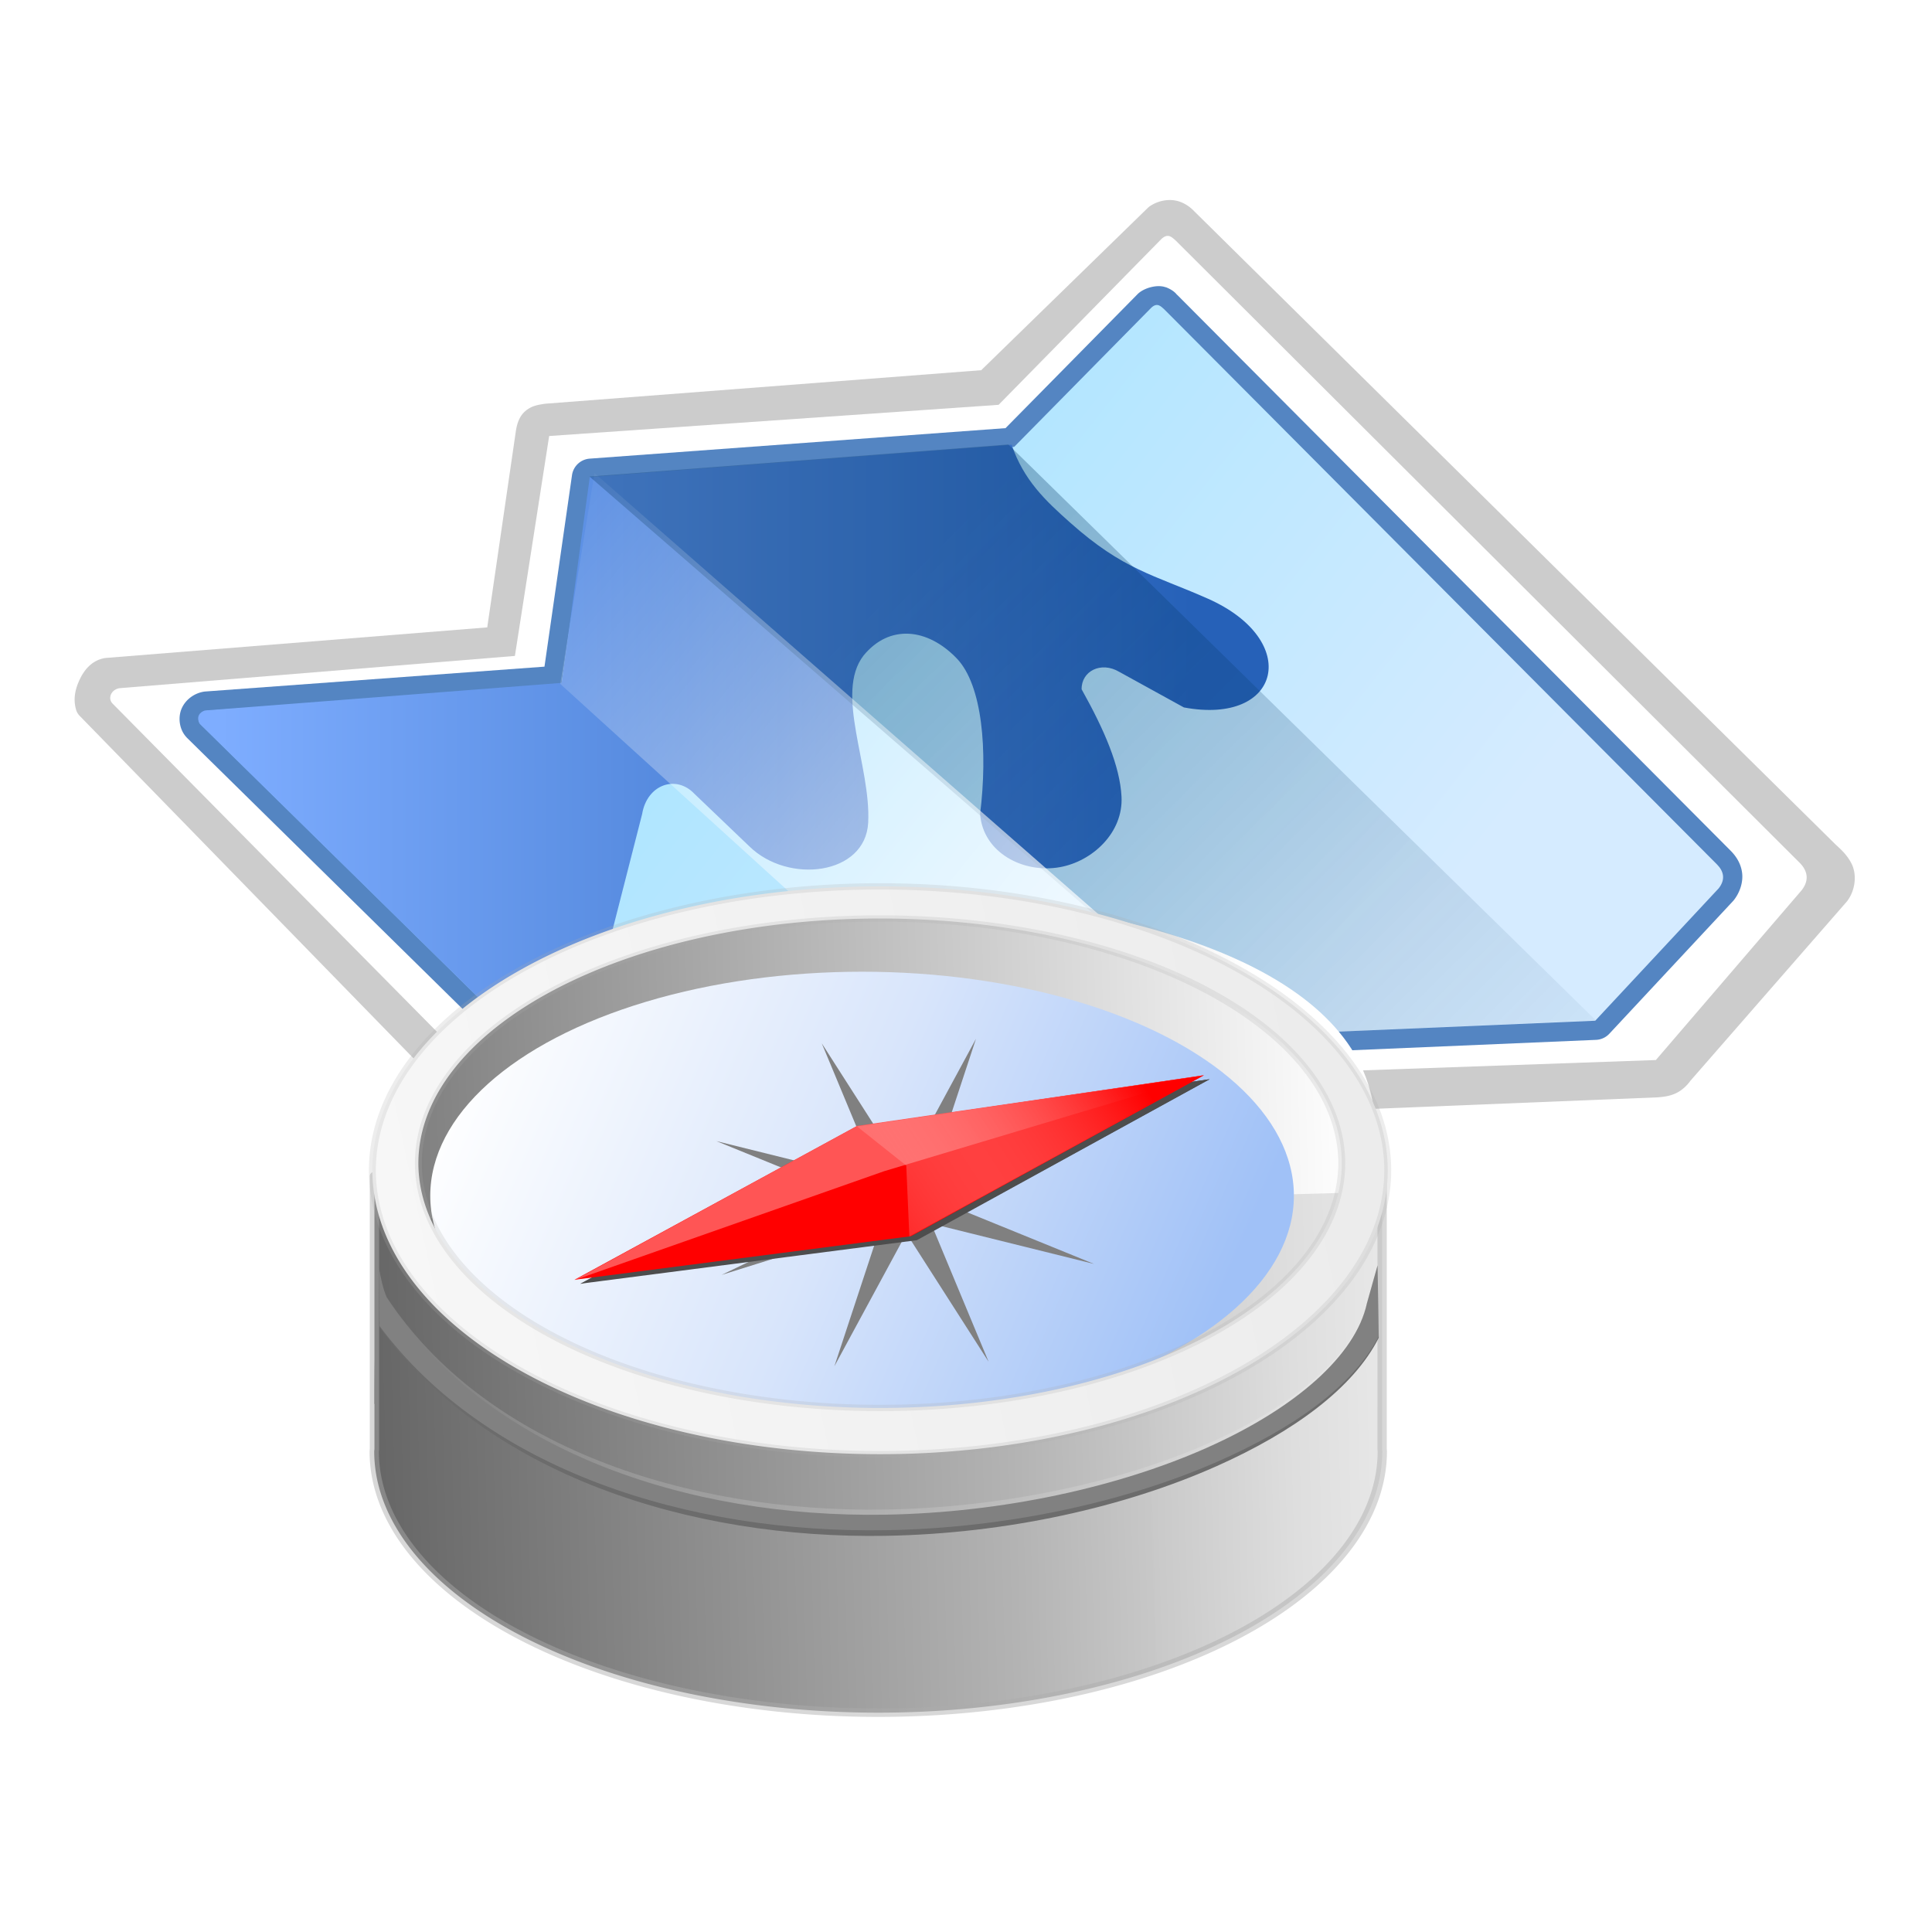 <?xml version="1.0" encoding="UTF-8" standalone="no"?>
<!-- Created with Inkscape (http://www.inkscape.org/) -->

<svg
   xmlns:dc="http://purl.org/dc/elements/1.1/"
   xmlns:cc="http://creativecommons.org/ns#"
   xmlns:rdf="http://www.w3.org/1999/02/22-rdf-syntax-ns#"
   xmlns:svg="http://www.w3.org/2000/svg"
   xmlns="http://www.w3.org/2000/svg"
   xmlns:xlink="http://www.w3.org/1999/xlink"
   xmlns:sodipodi="http://sodipodi.sourceforge.net/DTD/sodipodi-0.dtd"
   xmlns:inkscape="http://www.inkscape.org/namespaces/inkscape"
   width="80"
   height="80"
   viewBox="0 0 80 80"
   id="svg6662"
   version="1.1"
   inkscape:version="0.91 r13725"
   sodipodi:docname="info.svg">
  <defs
     id="defs6664">
    <linearGradient
       inkscape:collect="always"
       xlink:href="#linearGradient7062"
       id="linearGradient5701"
       gradientUnits="userSpaceOnUse"
       x1="183.323"
       y1="973.815"
       x2="213.298"
       y2="997.503" />
    <linearGradient
       id="linearGradient7062"
       inkscape:collect="always">
      <stop
         id="stop7064"
         offset="0"
         style="stop-color:#a5e4ff;stop-opacity:1" />
      <stop
         id="stop7066"
         offset="1"
         style="stop-color:#d5ebff;stop-opacity:1" />
    </linearGradient>
    <linearGradient
       inkscape:collect="always"
       xlink:href="#linearGradient7076"
       id="linearGradient5703"
       gradientUnits="userSpaceOnUse"
       gradientTransform="translate(-114.278,7.612)"
       x1="280.311"
       y1="976.59"
       x2="322.236"
       y2="976.501" />
    <linearGradient
       id="linearGradient7076"
       inkscape:collect="always">
      <stop
         id="stop7078"
         offset="0"
         style="stop-color:#7eadff;stop-opacity:1" />
      <stop
         id="stop7080"
         offset="1"
         style="stop-color:#2661b8;stop-opacity:1" />
    </linearGradient>
    <linearGradient
       inkscape:collect="always"
       xlink:href="#linearGradient7096"
       id="linearGradient5705"
       gradientUnits="userSpaceOnUse"
       x1="197.08"
       y1="975.425"
       x2="225.562"
       y2="1004.175" />
    <linearGradient
       id="linearGradient7096"
       inkscape:collect="always">
      <stop
         id="stop7098"
         offset="0"
         style="stop-color:#003460;stop-opacity:1;" />
      <stop
         id="stop7100"
         offset="1"
         style="stop-color:#003460;stop-opacity:0;" />
    </linearGradient>
    <linearGradient
       inkscape:collect="always"
       xlink:href="#linearGradient3282"
       id="linearGradient5707"
       gradientUnits="userSpaceOnUse"
       x1="179.004"
       y1="973.647"
       x2="204.084"
       y2="993.897" />
    <linearGradient
       id="linearGradient3282">
      <stop
         offset="0"
         style="stop-color:#ffffff;stop-opacity:0"
         id="stop3284" />
      <stop
         offset="1"
         style="stop-color:#ffffff;stop-opacity:1"
         id="stop3286" />
    </linearGradient>
    <linearGradient
       inkscape:collect="always"
       xlink:href="#linearGradient7109"
       id="linearGradient5709"
       gradientUnits="userSpaceOnUse"
       gradientTransform="matrix(1,0,0,-1,-7.469,2067.256)"
       x1="245.484"
       y1="1033.777"
       x2="283.129"
       y2="1033.07" />
    <linearGradient
       id="linearGradient7109"
       inkscape:collect="always">
      <stop
         id="stop7111"
         offset="0"
         style="stop-color:#666666;stop-opacity:1" />
      <stop
         style="stop-color:#b3b3b3;stop-opacity:1"
         offset="0.508"
         id="stop7117" />
      <stop
         id="stop7119"
         offset="0.734"
         style="stop-color:#dedede;stop-opacity:0.996;" />
      <stop
         id="stop7113"
         offset="1"
         style="stop-color:#ffffff;stop-opacity:1" />
    </linearGradient>
    <linearGradient
       inkscape:collect="always"
       xlink:href="#linearGradient7109"
       id="linearGradient5711"
       gradientUnits="userSpaceOnUse"
       gradientTransform="matrix(1.007,0,0,1,-9.239,14.377)"
       x1="245.484"
       y1="1033.777"
       x2="299.232"
       y2="1032.451" />
    <linearGradient
       inkscape:collect="always"
       xlink:href="#linearGradient7139"
       id="linearGradient5713"
       gradientUnits="userSpaceOnUse"
       gradientTransform="matrix(1.033,0,0,1,-58.807,36.759)"
       x1="288.197"
       y1="993.146"
       x2="328.153"
       y2="992.208" />
    <linearGradient
       id="linearGradient7139"
       inkscape:collect="always">
      <stop
         id="stop7141"
         offset="0"
         style="stop-color:#7e7e7e;stop-opacity:1" />
      <stop
         id="stop7143"
         offset="1"
         style="stop-color:#ffffff;stop-opacity:1" />
    </linearGradient>
    <linearGradient
       inkscape:collect="always"
       xlink:href="#linearGradient7123"
       id="linearGradient5715"
       gradientUnits="userSpaceOnUse"
       gradientTransform="matrix(1.012,0,0,1,-53.951,6.059)"
       x1="293.096"
       y1="1021.249"
       x2="325.092"
       y2="1033.624" />
    <linearGradient
       id="linearGradient7123"
       inkscape:collect="always">
      <stop
         id="stop7125"
         offset="0"
         style="stop-color:#ffffff;stop-opacity:1" />
      <stop
         style="stop-color:#d8e5fb;stop-opacity:1;"
         offset="0.505"
         id="stop7131" />
      <stop
         id="stop7127"
         offset="1"
         style="stop-color:#a0c1f7;stop-opacity:1" />
    </linearGradient>
    <linearGradient
       inkscape:collect="always"
       xlink:href="#linearGradient7161"
       id="linearGradient5717"
       gradientUnits="userSpaceOnUse"
       gradientTransform="matrix(1,0,0,0.973,0,27.889)"
       x1="278.861"
       y1="1027.854"
       x2="207.706"
       y2="1041.289" />
    <linearGradient
       id="linearGradient7161"
       inkscape:collect="always">
      <stop
         id="stop7163"
         offset="0"
         style="stop-color:#ececec;stop-opacity:1" />
      <stop
         id="stop7165"
         offset="1"
         style="stop-color:#ffffff;stop-opacity:1" />
    </linearGradient>
    <filter
       height="1.024"
       y="-0.012"
       width="1.024"
       x="-0.012"
       id="filter7296"
       style="color-interpolation-filters:sRGB"
       inkscape:collect="always">
      <feGaussianBlur
         id="feGaussianBlur7298"
         stdDeviation="0.071"
         inkscape:collect="always" />
    </filter>
    <filter
       height="1.228"
       y="-0.114"
       width="1.081"
       x="-0.041"
       id="filter7280"
       style="color-interpolation-filters:sRGB"
       inkscape:collect="always">
      <feGaussianBlur
         id="feGaussianBlur7282"
         stdDeviation="0.46"
         inkscape:collect="always" />
    </filter>
    <linearGradient
       inkscape:collect="always"
       xlink:href="#linearGradient7204"
       id="linearGradient5719"
       gradientUnits="userSpaceOnUse"
       x1="205.326"
       y1="998.589"
       x2="191.692"
       y2="1006.698" />
    <linearGradient
       id="linearGradient7204"
       inkscape:collect="always">
      <stop
         id="stop7206"
         offset="0"
         style="stop-color:#ff0000;stop-opacity:1" />
      <stop
         id="stop7208"
         offset="1"
         style="stop-color:#ffffff;stop-opacity:0;" />
    </linearGradient>
  </defs>
  <sodipodi:namedview
     id="base"
     pagecolor="#ffffff"
     bordercolor="#666666"
     borderopacity="1.0"
     inkscape:pageopacity="0.0"
     inkscape:pageshadow="2"
     inkscape:zoom="2.8"
     inkscape:cx="76.296176"
     inkscape:cy="25.56322"
     inkscape:document-units="px"
     inkscape:current-layer="layer1"
     showgrid="false"
     units="px"
     inkscape:window-width="1325"
     inkscape:window-height="747"
     inkscape:window-x="41"
     inkscape:window-y="333"
     inkscape:window-maximized="1" />
  <g
     inkscape:label="Capa 1"
     inkscape:groupmode="layer"
     id="layer1"
     transform="translate(0,-972.362)">
    <g
       transform="translate(-866.842,532.698)"
       id="g5324">
      <rect
         style="opacity:0;fill:#e6e6e6;fill-opacity:1;stroke:none;stroke-width:0.3;stroke-linecap:square;stroke-linejoin:bevel;stroke-miterlimit:4;stroke-dasharray:none;stroke-dashoffset:0;stroke-opacity:0.468"
         id="rect5326"
         width="80"
         height="80"
         x="866.842"
         y="439.664" />
      <g
         id="g5328"
         transform="matrix(0.961,0,0,0.961,716.394,-475.11)">
        <path
           inkscape:connector-curvature="0"
           id="path5330"
           d="m 207.322,960.568 c -0.353,-0.107 -0.828,-0.051 -1.223,0.215 a 0.622,0.622 0 0 0 -0.086,0.07 l -7.18,6.996 -18.768,1.443 a 0.622,0.622 0 0 0 -0.049,0.006 c -0.281,0.044 -0.556,0.083 -0.822,0.309 -0.266,0.226 -0.354,0.538 -0.404,0.809 a 0.622,0.622 0 0 0 -0.004,0.023 l -1.238,8.492 -16.426,1.316 a 0.622,0.622 0 0 0 -0.062,0.008 c -0.565,0.103 -0.886,0.525 -1.074,0.926 -0.189,0.4 -0.288,0.827 -0.156,1.293 a 0.622,0.622 0 0 0 0.152,0.264 l 27.178,27.883 c 0.198,0.223 0.452,0.457 0.807,0.588 0.355,0.131 0.791,0.124 1.209,-0.029 l 17.461,-4.672 a 0.622,0.622 0 0 0 0.051,-0.016 c 0.367,-0.132 0.866,-0.329 1.174,-0.836 l -0.031,0.045 4.32,-5.879 15.82,-0.641 a 0.622,0.622 0 0 0 0.025,-0.002 c 0.238,-0.02 0.489,-0.047 0.752,-0.166 0.263,-0.119 0.497,-0.332 0.676,-0.592 l -0.043,0.057 6.74,-7.723 a 0.622,0.622 0 0 0 0.033,-0.041 c 0.375,-0.513 0.395,-1.169 0.184,-1.594 -0.21,-0.421 -0.521,-0.669 -0.713,-0.854 l -0.006,-0.006 -27.578,-27.23 c -0.143,-0.151 -0.368,-0.357 -0.719,-0.463 z"
           style="fill:#cccccc;fill-opacity:1;fill-rule:evenodd;stroke:none;stroke-width:0.5;stroke-linecap:butt;stroke-linejoin:miter;stroke-miterlimit:4;stroke-dasharray:none;stroke-opacity:1" />
        <path
           sodipodi:nodetypes="cccccccccccccccc"
           inkscape:connector-curvature="0"
           id="path5332"
           d="m 161.698,981.551 17.042,-1.39 1.476,-9.476 19.366,-1.344 7.012,-7.142 c 0.3,-0.289 0.481,-0.052 0.629,0.074 l 26.885,26.811 c 0.305,0.311 0.432,0.716 0.08,1.168 l -6.286,7.321 -16.696,0.589 -4.874,6.832 -17.291,4.477 c -0.398,0.231 -0.673,0.026 -0.82,-0.123 L 161.39,982.2 c -0.197,-0.222 -0.049,-0.587 0.308,-0.649 z"
           style="fill:#ffffff;fill-opacity:1;fill-rule:evenodd;stroke:none;stroke-width:0.5;stroke-linecap:butt;stroke-linejoin:miter;stroke-miterlimit:4;stroke-dasharray:none;stroke-opacity:1" />
        <path
           inkscape:connector-curvature="0"
           style="fill:#5485c2;fill-opacity:1;fill-rule:evenodd;stroke:none;stroke-width:0.5;stroke-linecap:butt;stroke-linejoin:miter;stroke-miterlimit:4;stroke-dasharray:none;stroke-opacity:1"
           d="m 206.783,964.277 c -0.352,-0.133 -0.923,0.018 -1.199,0.281 a 0.832,0.832 0 0 0 -0.018,0.018 l -5.686,5.77 -17.918,1.314 a 0.832,0.832 0 0 0 -0.762,0.713 l -1.186,8.25 -14.609,1.07 a 0.832,0.832 0 0 0 -0.08,0.01 c -0.407,0.07 -0.768,0.336 -0.938,0.709 -0.169,0.373 -0.121,0.894 0.186,1.236 a 0.832,0.832 0 0 0 0.035,0.039 l 24.084,23.693 -0.004,-0.01 c 0.114,0.114 0.313,0.294 0.635,0.389 0.322,0.095 0.755,0.048 1.096,-0.146 l -0.209,0.084 14.766,-3.727 a 0.832,0.832 0 0 0 0.457,-0.303 l 4.826,-6.322 15.066,-0.641 a 0.832,0.832 0 0 0 0.572,-0.264 l 5.318,-5.703 a 0.832,0.832 0 0 0 0.045,-0.051 c 0.261,-0.331 0.411,-0.777 0.357,-1.186 -0.054,-0.408 -0.268,-0.719 -0.49,-0.943 l -23.82,-23.924 a 0.832,0.832 0 0 0 -0.055,-0.051 c 0.002,0.002 -0.119,-0.178 -0.471,-0.311 z"
           id="path5334" />
        <path
           style="fill:url(#linearGradient5701);fill-opacity:1;fill-rule:evenodd;stroke:none;stroke-width:0.5;stroke-linecap:butt;stroke-linejoin:miter;stroke-miterlimit:4;stroke-dasharray:none;stroke-opacity:1"
           d="m 165.467,982.523 15.277,-1.12 1.28,-8.912 18.23,-1.339 5.904,-5.992 c 0.267,-0.255 0.429,-0.046 0.56,0.065 l 23.82,23.922 c 0.272,0.274 0.385,0.63 0.071,1.028 l -5.319,5.704 -15.455,0.656 -5.063,6.633 -14.766,3.727 c -0.355,0.203 -0.599,0.022 -0.73,-0.108 l -24.084,-23.692 c -0.175,-0.195 -0.044,-0.517 0.274,-0.571 z"
           id="path5336"
           inkscape:connector-curvature="0"
           sodipodi:nodetypes="cccccccccccccccc" />
        <path
           sodipodi:nodetypes="ccccccscscsscccsscccc"
           inkscape:connector-curvature="0"
           id="path5338"
           d="m 165.378,982.513 c -0.21,0.068 -0.386,0.262 -0.22,0.573 l 16.032,15.754 3.032,-11.866 c 0.209,-1.266 1.456,-1.711 2.25,-0.875 l 2.368,2.265 c 1.675,1.645 5.007,1.241 5.122,-1.02 0.124,-2.441 -1.454,-5.575 -0.199,-7.201 1.106,-1.349 2.746,-1.196 4.018,0.128 1.101,1.146 1.339,3.977 1.003,6.703 0.127,1.665 1.861,2.573 3.447,2.287 1.386,-0.25 2.728,-1.48 2.647,-3.037 -0.069,-1.319 -0.736,-2.868 -1.719,-4.625 -0.015,-0.779 0.832,-1.223 1.625,-0.75 l 2.781,1.531 c 4.205,0.787 5.083,-2.894 1.031,-4.688 -2.344,-1.038 -3.632,-1.226 -5.938,-3.281 -1.057,-0.942 -1.993,-1.819 -2.516,-3.352 l -18.175,1.392 -1.213,8.871 z"
           style="fill:url(#linearGradient5703);fill-opacity:1;fill-rule:evenodd;stroke:none;stroke-width:0.4;stroke-linecap:butt;stroke-linejoin:miter;stroke-miterlimit:4;stroke-dasharray:none;stroke-opacity:1" />
        <path
           sodipodi:nodetypes="ccccc"
           inkscape:connector-curvature="0"
           id="path5340"
           d="M 181.955,972.432 200,971.05 l 25.312,24.812 -15.562,0.688 z"
           style="opacity:0.308;fill:url(#linearGradient5705);fill-opacity:1;fill-rule:evenodd;stroke:none;stroke-width:1px;stroke-linecap:butt;stroke-linejoin:miter;stroke-opacity:1" />
        <path
           sodipodi:nodetypes="ccccc"
           inkscape:connector-curvature="0"
           id="path5342"
           d="m 204.796,1003.262 5.038,-6.762 -27.666,-24.218 -1.477,9.083 z"
           style="opacity:0.769;fill:url(#linearGradient5707);fill-opacity:1;fill-rule:evenodd;stroke:none;stroke-width:1px;stroke-linecap:butt;stroke-linejoin:miter;stroke-opacity:1" />
        <g
           transform="matrix(1,0,0,0.91,-65.338,60.366)"
           id="g5344">
          <path
             inkscape:connector-curvature="0"
             id="path5346"
             d="m 238.025,1046.184 c -0.011,-4.341 0.254,-8.546 0.224,-12.879 0.663,-4.89 9.848,-11.946 21.708,-11.405 12.615,0.576 21.183,4.414 21.183,11.249 -0.002,0.043 -0.005,0.086 -0.008,0.129 l 0,12.906 -43.107,0 z"
             style="opacity:1;fill:url(#linearGradient5709);fill-opacity:1;stroke:none;stroke-width:0.4;stroke-linecap:round;stroke-linejoin:round;stroke-miterlimit:4;stroke-dasharray:none;stroke-dashoffset:0;stroke-opacity:1"
             sodipodi:nodetypes="ccsccccc" />
          <path
             style="opacity:1;fill:url(#linearGradient5711);fill-opacity:1;stroke:#acacac;stroke-width:0.401;stroke-linecap:round;stroke-linejoin:round;stroke-miterlimit:4;stroke-dasharray:none;stroke-dashoffset:0;stroke-opacity:0.468"
             d="m 238.026,1035.392 0,12.921 a 21.718,12.374 0 0 0 -0.01,0.113 21.718,12.374 0 0 0 21.718,12.374 21.718,12.374 0 0 0 21.718,-12.374 21.718,12.374 0 0 0 -0.008,-0.129 l 0,-12.905 -43.418,0 z"
             id="path5348"
             inkscape:connector-curvature="0" />
          <path
             style="fill:url(#linearGradient5713);fill-opacity:1;fill-rule:evenodd;stroke:none;stroke-width:0.3;stroke-linecap:butt;stroke-linejoin:miter;stroke-miterlimit:4;stroke-dasharray:none;stroke-opacity:1"
             d="m 239.17,1037.434 40.686,-1.25 c 0.521,-9.052 -10.277,-13.834 -19.051,-13.812 -17.973,0.043 -22.059,9.781 -21.635,15.062 z"
             id="path5350"
             inkscape:connector-curvature="0"
             sodipodi:nodetypes="ccsc" />
          <ellipse
             style="opacity:1;fill:url(#linearGradient5715);fill-opacity:1;stroke:none;stroke-width:0.4;stroke-linecap:round;stroke-linejoin:round;stroke-miterlimit:4;stroke-dasharray:none;stroke-dashoffset:0;stroke-opacity:1"
             id="ellipse5352"
             cx="259.037"
             cy="1036.323"
             rx="18.606"
             ry="10.607" />
          <path
             style="opacity:1;fill:url(#linearGradient5717);fill-opacity:1;stroke:#acacac;stroke-width:0.299;stroke-linecap:round;stroke-linejoin:round;stroke-miterlimit:4;stroke-dasharray:none;stroke-dashoffset:0;stroke-opacity:0.216"
             d="m 259.812,1021.675 a 21.876,13.444 0 0 0 -21.875,13.443 21.876,13.444 0 0 0 21.875,13.443 21.876,13.444 0 0 0 21.875,-13.443 21.876,13.444 0 0 0 -21.875,-13.443 z m 0,1.521 a 19.893,11.588 0 0 1 19.893,11.588 19.893,11.588 0 0 1 -19.893,11.588 19.893,11.588 0 0 1 -19.893,-11.588 19.893,11.588 0 0 1 19.893,-11.588 z"
             id="path5354"
             inkscape:connector-curvature="0" />
          <path
             style="color:#000000;font-style:normal;font-variant:normal;font-weight:normal;font-stretch:normal;font-size:medium;line-height:normal;font-family:sans-serif;text-indent:0;text-align:start;text-decoration:none;text-decoration-line:none;text-decoration-style:solid;text-decoration-color:#000000;letter-spacing:normal;word-spacing:normal;text-transform:none;direction:ltr;block-progression:tb;writing-mode:lr-tb;baseline-shift:baseline;text-anchor:start;white-space:normal;clip-rule:nonzero;display:inline;overflow:visible;visibility:visible;opacity:1;isolation:auto;mix-blend-mode:normal;color-interpolation:sRGB;color-interpolation-filters:linearRGB;solid-color:#000000;solid-opacity:1;fill:#6c6c6c;fill-opacity:1;fill-rule:evenodd;stroke:none;stroke-width:1px;stroke-linecap:square;stroke-linejoin:bevel;stroke-miterlimit:4;stroke-dasharray:none;stroke-dashoffset:0;stroke-opacity:1;color-rendering:auto;image-rendering:auto;shape-rendering:auto;text-rendering:auto;enable-background:accumulate"
             d="m 238.225,1039.741 0.021,2.811 c 4.636,7.001 13.377,10.035 21.818,9.874 5.206,-0.1 10.298,-1.36 14.256,-3.301 3.308,-1.621 5.888,-3.693 6.98,-6.078 l -0.051,-3.427 -0.46,1.796 c -0.485,2.466 -3.074,4.968 -6.881,6.834 -3.807,1.866 -8.807,3.079 -13.864,3.175 -8.531,0.163 -17.266,-3.041 -21.494,-10.275 -0.161,-0.426 -0.253,-0.91 -0.326,-1.409 z"
             id="path5356"
             inkscape:connector-curvature="0"
             sodipodi:nodetypes="cccscccsscc" />
          <path
             sodipodi:nodetypes="cccscccsscc"
             inkscape:connector-curvature="0"
             id="path5358"
             d="m 238.225,1039.738 0.021,2.753 c 4.636,6.856 13.377,9.828 21.818,9.669 5.206,-0.098 10.298,-1.332 14.256,-3.232 3.308,-1.588 5.888,-3.617 6.98,-5.952 l -0.051,-3.356 -0.46,1.759 c -0.485,2.415 -3.074,4.865 -6.881,6.693 -3.807,1.827 -8.807,3.015 -13.864,3.11 -8.531,0.16 -17.266,-2.978 -21.494,-10.063 -0.161,-0.417 -0.253,-0.891 -0.326,-1.38 z"
             style="color:#000000;font-style:normal;font-variant:normal;font-weight:normal;font-stretch:normal;font-size:medium;line-height:normal;font-family:sans-serif;text-indent:0;text-align:start;text-decoration:none;text-decoration-line:none;text-decoration-style:solid;text-decoration-color:#000000;letter-spacing:normal;word-spacing:normal;text-transform:none;direction:ltr;block-progression:tb;writing-mode:lr-tb;baseline-shift:baseline;text-anchor:start;white-space:normal;clip-rule:nonzero;display:inline;overflow:visible;visibility:visible;opacity:0.147;isolation:auto;mix-blend-mode:normal;color-interpolation:sRGB;color-interpolation-filters:linearRGB;solid-color:#000000;solid-opacity:1;fill:#ffffff;fill-opacity:1;fill-rule:evenodd;stroke:none;stroke-width:1px;stroke-linecap:square;stroke-linejoin:bevel;stroke-miterlimit:4;stroke-dasharray:none;stroke-dashoffset:0;stroke-opacity:1;color-rendering:auto;image-rendering:auto;shape-rendering:auto;text-rendering:auto;enable-background:accumulate" />
        </g>
        <path
           transform="matrix(1.138,0,0,0.987,-27.041,11.356)"
           d="m 198.763,1012.379 -3.114,-5.609 -2.726,5.807 1.764,-6.168 -6.034,2.178 5.609,-3.114 -5.807,-2.727 6.168,1.764 -2.178,-6.034 3.114,5.609 2.726,-5.807 -1.764,6.168 6.034,-2.178 -5.609,3.114 5.807,2.726 -6.168,-1.764 z"
           inkscape:randomized="0"
           inkscape:rounded="0"
           inkscape:flatsided="false"
           sodipodi:arg2="1.5368679"
           sodipodi:arg1="1.1441688"
           sodipodi:r2="1.3427554"
           sodipodi:r1="7.6351871"
           sodipodi:cy="1005.4279"
           sodipodi:cx="195.60341"
           sodipodi:sides="8"
           id="path5360"
           style="opacity:1;fill:#808080;fill-opacity:1;stroke:none;stroke-width:0.3;stroke-linecap:square;stroke-linejoin:bevel;stroke-miterlimit:4;stroke-dasharray:none;stroke-dashoffset:0;stroke-opacity:0.468;filter:url(#filter7296)"
           sodipodi:type="star" />
        <g
           style="fill:#4d4d4d;filter:url(#filter7280)"
           transform="matrix(1,0,0,0.91,0.184,89.204)"
           id="g5362">
          <g
             style="fill:#4d4d4d"
             transform="translate(-112.5,4.75)"
             id="g5364">
            <path
               style="fill:#4d4d4d;fill-rule:evenodd;stroke:none;stroke-width:1px;stroke-linecap:butt;stroke-linejoin:miter;stroke-opacity:1"
               d="m 293.875,1004.05 14.5,-2.062 12.625,-7.625 -15,2.438 z"
               id="path5366"
               inkscape:connector-curvature="0"
               sodipodi:nodetypes="ccccc" />
            <path
               style="fill:#4d4d4d;fill-rule:evenodd;stroke:none;stroke-width:1px;stroke-linecap:butt;stroke-linejoin:miter;stroke-opacity:1"
               d="m 293.869,1004.069 13.347,-5.16 13.785,-4.543 -14.956,2.4 z"
               id="path5368"
               inkscape:connector-curvature="0"
               sodipodi:nodetypes="ccccc" />
          </g>
          <path
             inkscape:connector-curvature="0"
             id="path5370"
             d="m 193.548,1001.539 2.121,1.856 0.133,3.359 12.662,-7.624 z"
             style="fill:#4d4d4d;fill-opacity:1;fill-rule:evenodd;stroke:none;stroke-width:1px;stroke-linecap:butt;stroke-linejoin:miter;stroke-opacity:1" />
        </g>
        <g
           transform="matrix(1,0,0,0.91,-0.066,89.033)"
           id="g5372">
          <g
             id="g5374"
             transform="translate(-112.5,4.75)">
            <path
               sodipodi:nodetypes="ccccc"
               inkscape:connector-curvature="0"
               id="path5376"
               d="m 293.875,1004.05 14.5,-2.062 12.625,-7.625 -15,2.438 z"
               style="fill:#ff0000;fill-rule:evenodd;stroke:none;stroke-width:1px;stroke-linecap:butt;stroke-linejoin:miter;stroke-opacity:1" />
            <path
               sodipodi:nodetypes="ccccc"
               inkscape:connector-curvature="0"
               id="path5378"
               d="m 293.869,1004.069 13.347,-5.16 13.785,-4.543 -14.956,2.4 z"
               style="fill:#ff5555;fill-rule:evenodd;stroke:none;stroke-width:1px;stroke-linecap:butt;stroke-linejoin:miter;stroke-opacity:1" />
          </g>
          <path
             style="fill:url(#linearGradient5719);fill-opacity:1;fill-rule:evenodd;stroke:none;stroke-width:1px;stroke-linecap:butt;stroke-linejoin:miter;stroke-opacity:1"
             d="m 193.548,1001.539 2.121,1.856 0.133,3.359 12.662,-7.624 z"
             id="path5380"
             inkscape:connector-curvature="0" />
        </g>
      </g>
    </g>
  </g>
</svg>
